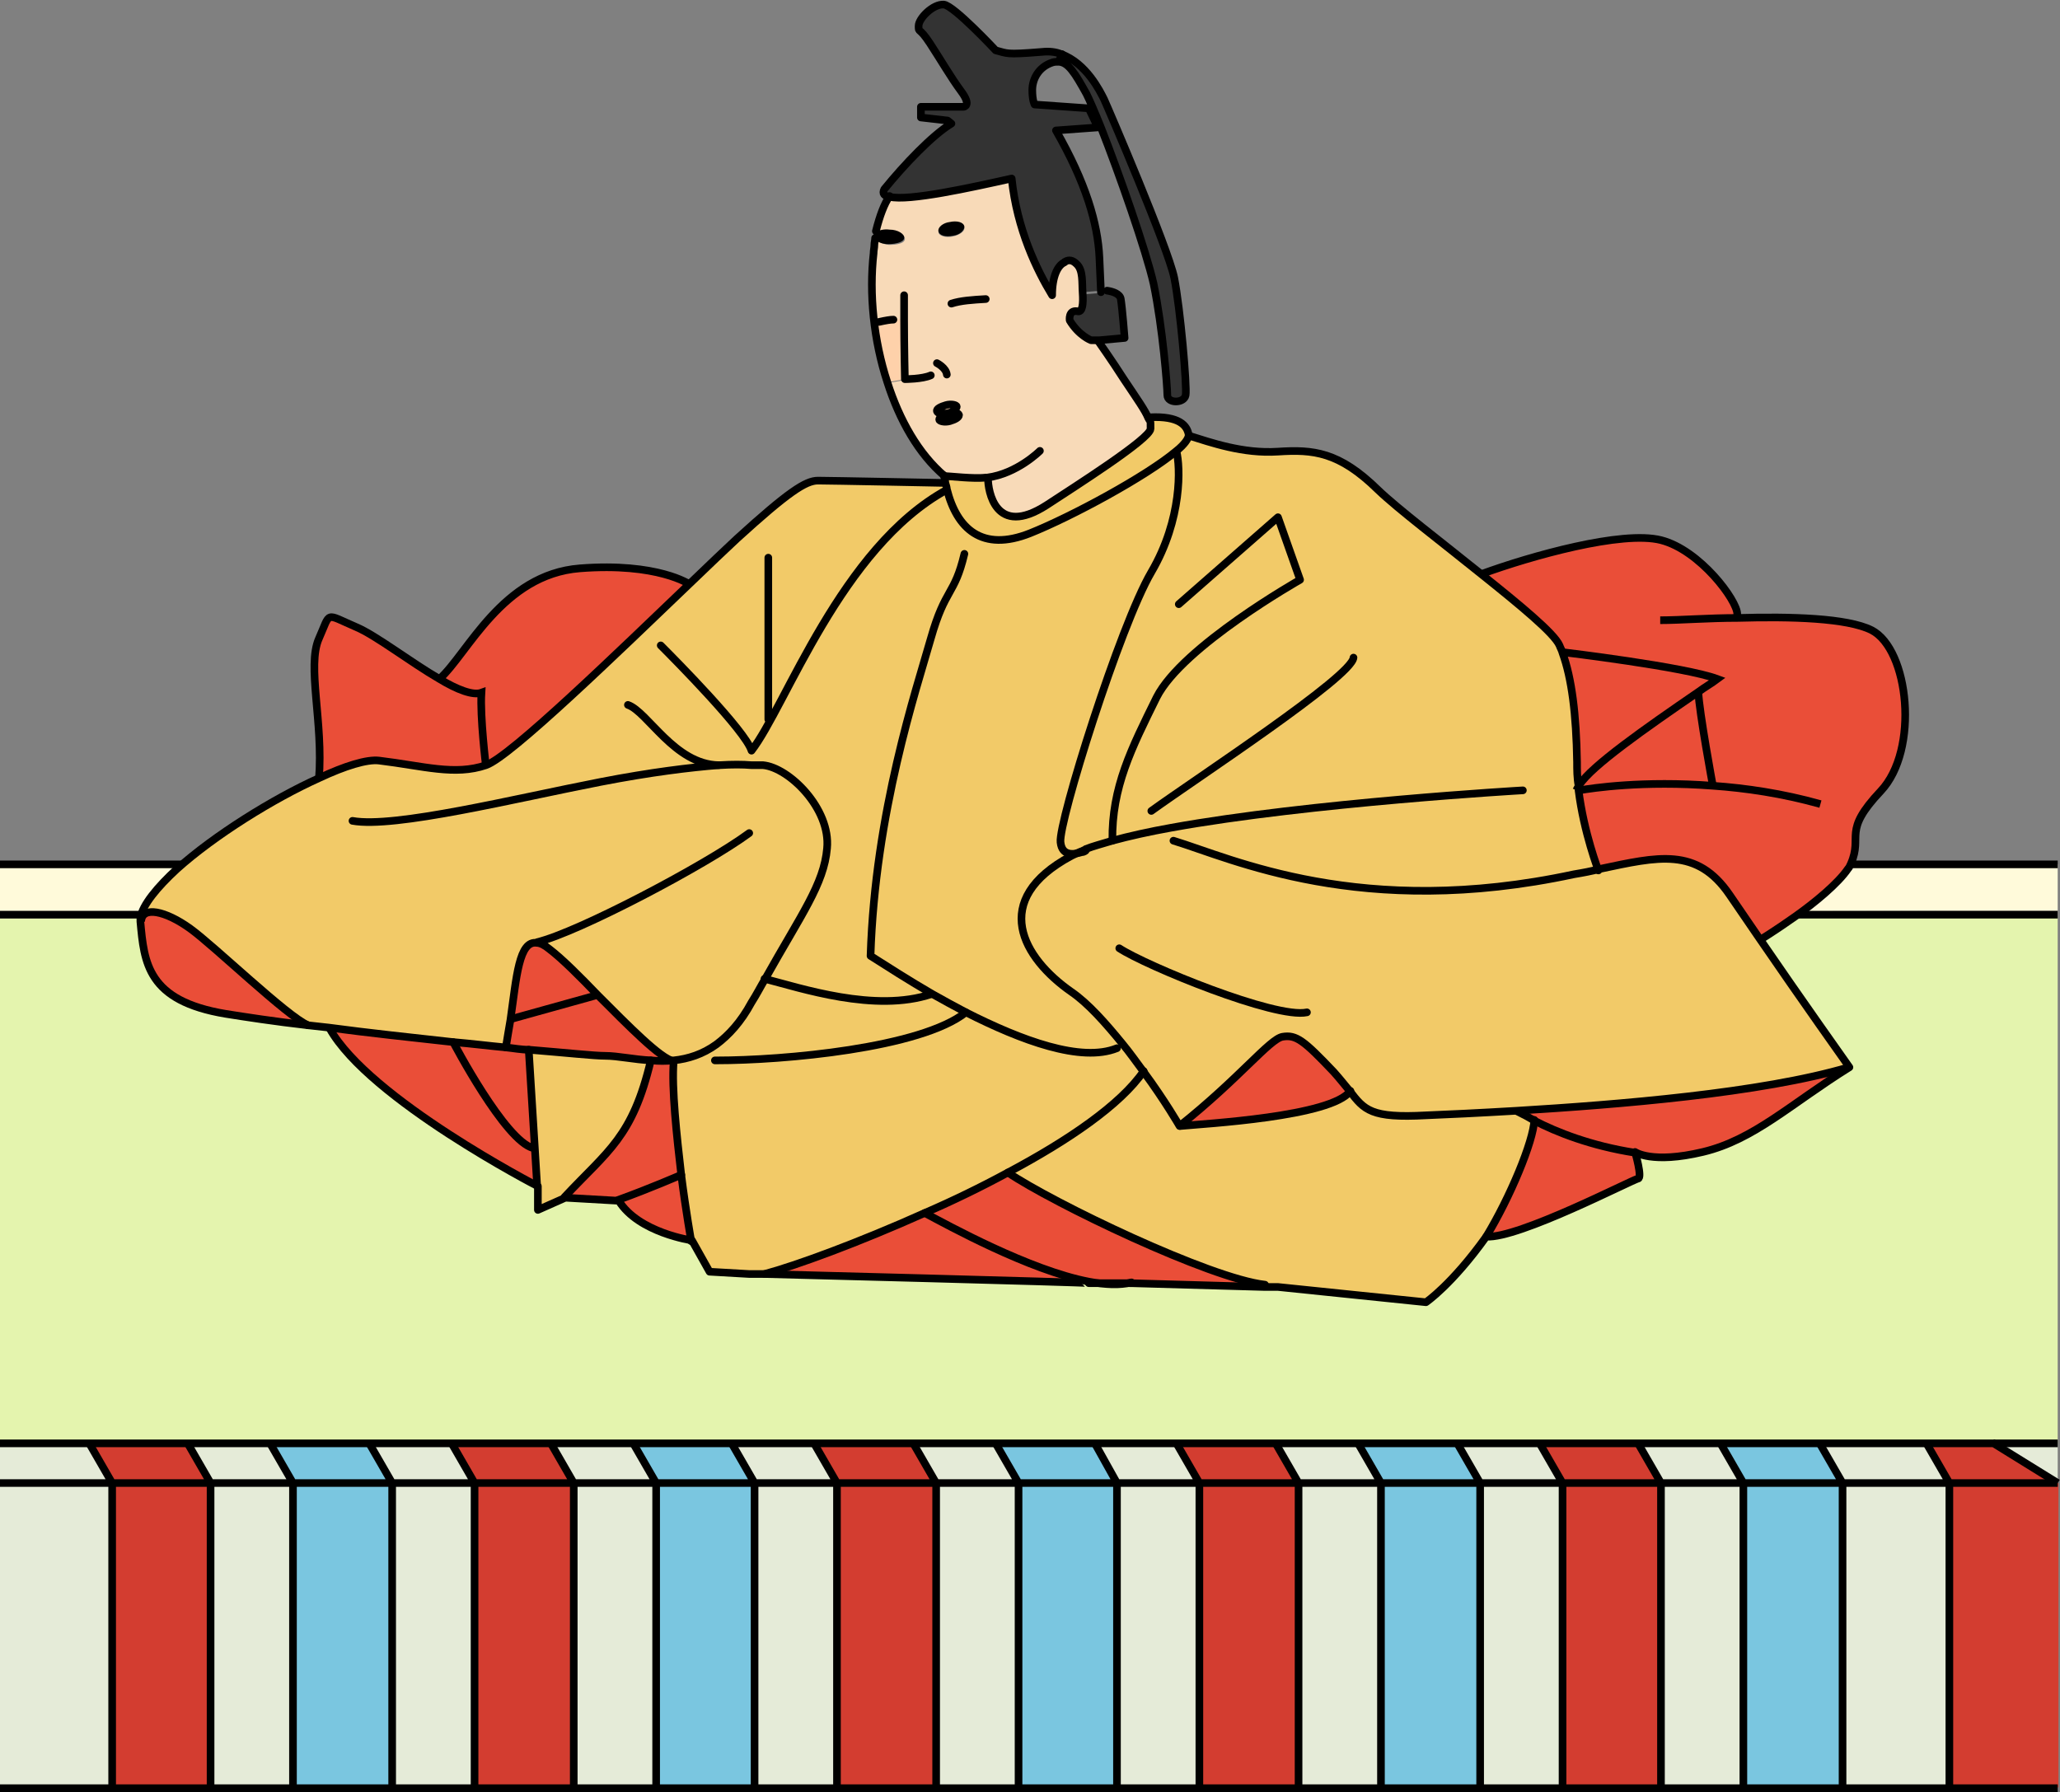 <svg version="1.1" id="レイヤー_1" xmlns="http://www.w3.org/2000/svg" x="0" y="0" viewBox="0 0 270 234.9" style="enable-background:new 0 0 270 234.9" xml:space="preserve"><rect x="0" y="0" width="270" height="234.9" fill="#808080" stroke="none"/><style>.st0{fill:#e5ebd8}.st1{fill:#d33d30}.st3{fill:#fffada}.st4{fill:#7ac6e0}.st5{fill:none;stroke:#000;stroke-miterlimit:10}.st6{fill:#ea4e38}.st7{fill:#f2ca68}.st8{fill:#333}.st10{fill:#fed1aa}.st11{fill:none;stroke:#000;stroke-linecap:round;stroke-linejoin:round}</style><g id="_レイヤー_3"><path class="st0" d="M269.7 189.2v5.2l-8.4-5.2zM241.5 194.4h14v39.9h-14zM252.5 189.2l3 5.2h-14l-3-5.2zM217.7 194.4h10.8v39.9h-10.8zM225.5 189.2l3 5.2h-10.8l-3-5.2zM194 194.4h10.8v39.9H194zM201.8 189.2l3 5.2H194l-3-5.2zM170.2 194.4H181v39.9h-10.8zM178 189.2l3 5.2h-10.8l-3-5.2zM146.4 194.4h10.8v39.9h-10.8zM154.2 189.2l3 5.2h-10.8l-2.9-5.2zM122.7 194.4h10.8v39.9h-10.8zM130.5 189.2l3 5.2h-10.8l-3-5.2zM98.9 194.4h10.8v39.9H98.9zM106.7 189.2l3 5.2H98.9l-3-5.2zM75.2 194.4H86v39.9H75.2zM83 189.2l3 5.2H75.2l-3-5.2zM51.4 194.4h10.8v39.9H51.4zM59.2 189.2l3 5.2H51.4l-3-5.2zM27.6 194.4h10.8v39.9H27.6zM35.4 189.2l3 5.2H27.6l-3-5.2zM0 194.4h14.7v39.9H0zM11.7 189.2l3 5.2H0v-5.2z"/><path class="st1" d="M255.5 194.4h14.3v39.9h-14.3z"/><path style="fill:#e4f4ae" d="M269.7 120.1v69.1H0v-68.8z"/><path class="st3" d="M269.7 119.4v.7L0 120.4l37-.3 217-.7z"/><path class="st3" d="M269.7 113.3v6.1H254l-217 .7-37 .3v-7.1z"/><path class="st1" d="M269.7 194.4h-14.2l-3-5.2h8.8z"/><path class="st4" d="M228.5 194.4h13v39.9h-13zM238.5 189.2l3 5.2h-13l-3-5.2z"/><path class="st1" d="M204.8 194.4h13v39.9h-13zM214.7 189.2l3 5.2h-12.9l-3-5.2z"/><path class="st4" d="M181 194.4h13v39.9h-13zM191 189.2l3 5.2h-13l-3-5.2z"/><path class="st1" d="M157.2 194.4h13v39.9h-13zM167.2 189.2l3 5.2h-13l-3-5.2z"/><path class="st4" d="M133.5 194.4h13v39.9h-13zM143.5 189.2l2.9 5.2h-12.9l-3-5.2z"/><path class="st1" d="M109.7 194.4h13v39.9h-13zM119.7 189.2l3 5.2h-13l-3-5.2z"/><path class="st4" d="M86 194.4h13v39.9H86zM95.9 189.2l3 5.2H86l-3-5.2z"/><path class="st1" d="M62.2 194.4h13v39.9h-13zM72.2 189.2l3 5.2h-13l-3-5.2z"/><path class="st4" d="M38.4 194.4h13v39.9h-13zM48.4 189.2l3 5.2h-13l-3-5.2z"/><path class="st1" d="M14.7 194.4h13v39.9h-13zM24.6 189.2l3 5.2H14.7l-3-5.2z"/><path class="st5" d="M0 189.2h261.3l8.4 5.2M269.7 234.4H0"/><path class="st5" d="m252.5 189.2 3 5.2v40M238.5 189.2l3 5.2v40M225.5 189.2l3 5.2v40M214.7 189.2l3 5.2v40M201.8 189.2l3 5.2v40M191 189.2l3 5.2v40M178 189.2l3 5.2v40M167.2 189.2l3 5.2v40M154.2 189.2l3 5.2v40M143.5 189.2l2.9 5.2v40M130.5 189.2l3 5.2v40M119.7 189.2l3 5.2v40M106.7 189.2l3 5.2v40M95.9 189.2l3 5.2v40M83 189.2l3 5.2v40M72.2 189.2l3 5.2v40M59.2 189.2l3 5.2v40M48.4 189.2l3 5.2v40M35.4 189.2l3 5.2v40M24.6 189.2l3 5.2v40M11.7 189.2l3 5.2v40M269.7 194.4H0M261.3 189.2h8.4M0 113.3h269.7M0 119.9h269.7"/></g><g id="_レイヤー_1"><path class="st6" d="M224.5 103s-1.8-9.7-1.9-12.3c.8-.6 1.7-1.1 2.5-1.7-4.4-1.5-20.2-3.5-20.2-3.5-.1-.4-.3-.7-.4-1-.8-1.6-5.2-5.3-10.2-9.3 6.3-2.3 18.3-5.7 23.4-4.4 5.1 1.3 10 7.9 10 9.7v.3c6.9-.2 14.3 0 17.5 1.6 4.9 2.5 6.3 15.7 1.2 21.1s-2.3 5.8-3.9 9.5c-.1.2-.2.5-.4.7-1.3 1.9-4.3 4.4-7 6.3-2.4 1.7-4.5 3-4.5 3-1.5-2.1-2.8-4.1-3.9-5.7-4.3-6.4-9.5-5-17-3.4 0 0-1.9-4.9-2.6-10.5 1.7-.3 8.4-1.3 17.5-.6l-.1.2z"/><path class="st7" d="M198.9 145.7c-5.1.3-9.3.5-11.9.6-7.2.3-8.1-.8-10-3.2-.6-.7-1.2-1.6-2.1-2.5-3.9-4.2-4.9-5-6.7-4.6-1.7.3-5.7 5.5-13.5 11.7 0 0-2-3.3-4.7-7.1-.9-1.2-1.8-2.5-2.8-3.7-2.2-2.7-4.6-5.3-6.7-6.8-6.3-4.4-10.8-11.9 0-17.8.4-.2.8-.4 1.3-.6.3 0 .5-.2.5-.2 1-.4 2.2-.8 3.5-1.1 2.2-.6 4.8-1.2 7.7-1.7l.3 1.7c7.6 2.3 24.6 10.4 52.5 4.4 1.2-.2 2.3-.4 3.4-.7 7.6-1.6 12.7-2.9 17 3.4 1.1 1.6 2.4 3.5 3.9 5.7 5.2 7.6 11.8 16.9 11.8 16.9-11.5 3.4-30.3 4.9-43.5 5.6z"/><path class="st6" d="M242.4 140c-7.7 4.8-12.5 9.5-19.2 11.1s-8.9 0-8.9 0c-5.8-.9-10.3-2.7-13.2-4.2-.9-.4-1.6-.9-2.2-1.2 13.2-.8 32-2.3 43.5-5.7zM225.1 89c-.8.6-1.7 1.1-2.5 1.7-7 4.8-14 9.7-15.6 12.2-.1-1-.2-2.1-.2-3.1-.1-6.3-.6-11-1.9-14.3 0 0 15.9 1.9 20.2 3.5z"/><path class="st6" d="M222.6 90.7c.1 2.6 1.9 12.3 1.9 12.3-9-.7-15.7.3-17.5.6v-.6c1.7-2.6 8.7-7.5 15.6-12.2v-.1zM214.3 151.1s1 3.4.4 3.5c-.7.1-15.7 7.9-19.9 7.6 3.1-5.1 6.2-12.5 6.3-15.3 2.9 1.5 7.4 3.3 13.2 4.2z"/><path class="st7" d="M153.5 108.5c-2.8.5-5.5 1.1-7.7 1.7-1.3.4-2.5.7-3.5 1.1-.2 0-.4.1-.5.2-.9.3-2.6.6-2.8-1.3-.2-2.6 7.9-28.4 11.9-35.4 4.1-7 3.8-13.8 3.3-15.8 1-.9 1.6-1.6 1.6-2.1 2.9.9 7.1 2.4 11.7 2.1s8 0 13.1 5c2.6 2.5 8.4 6.9 13.6 11.1 5 4 9.5 7.7 10.2 9.3.1.3.3.6.4 1 1.2 3.3 1.8 8 1.9 14.3 0 1 0 2.1.2 3.1-.2.3-.3.5-.4.7h.4c.7 5.6 2.6 10.5 2.6 10.5-1.1.2-2.2.5-3.4.7-27.9 6-45-2.2-52.5-4.4l-.3-1.7.2-.1zM198.9 145.7c.6.3 1.4.7 2.2 1.2 0 2.8-3.3 10.2-6.3 15.3-4.5 6.3-7.9 8.6-7.9 8.6l-19.4-2h-1.8v-.2c-7.3-.8-27.8-10.7-33.7-14.7 7.9-4.2 14.8-8.9 17.8-13.3 2.8 3.8 4.7 7.1 4.7 7.1 3.1-.3 19.9-1.2 22.3-4.6 1.9 2.5 2.8 3.6 10 3.2 2.6-.1 6.8-.3 11.9-.6h.2z"/><path class="st6" d="M174.9 140.5c.9 1 1.5 1.8 2.1 2.5-2.5 3.4-19.3 4.3-22.3 4.6 7.9-6.3 11.8-11.4 13.5-11.7 1.8-.3 2.8.5 6.7 4.6zM165.9 168.5v.2l-17.6-.4h-5.6c-7.8-1.7-18.5-7.5-21.5-9.2 3.7-1.6 7.4-3.4 10.9-5.3 5.9 4 26.5 13.9 33.7 14.7h.1z"/><path class="st8" d="M154 36.3c.8 3.9 1.7 14.3 1.5 15.4s-2.3 1.1-2.4 0c0-1.1-.6-8.7-1.8-14.6-.9-4.4-4.4-14.4-6.9-20.5-.8-2-1.5-3.6-1.9-4.4-1.5-2.7-2.3-4.2-3.7-4.2l.4-.9c3.3 1.1 5.1 4.9 5.6 5.9.7 1.2 8.4 19.4 9.2 23.3z"/><path class="st7" d="M124.1 64.2c0-.2-.1-.5-.2-.8 0-.3-.1-.6-.2-1 .2 0 .4 0 .7.1 1.8.3 3.4.3 4.8.1h.2c0 1.6.9 8 7.7 3.5 3.5-2.3 13.6-8.7 13.6-10s0-.8-.3-1.4h.1c3.9-.3 4.9 1 5.1 2.3 0 .5-.6 1.3-1.6 2.1-3.9 3.3-13.7 8.6-19.2 10.8-6.3 2.5-9.6-.6-10.9-5.8l.2.1z"/><path class="st7" d="M122.2 130.3c-7.5 2.5-17.3-.7-21.9-2 4.8-8.4 7.8-12.4 8.1-17.1.4-5.2-5.1-10.6-8.4-10.9h-1.5v-1.8c4.6-5.8 11.7-26.6 25.7-34.2 1.3 5.2 4.6 8.3 10.9 5.8 5.5-2.2 15.3-7.5 19.2-10.8.5 1.9.8 8.8-3.3 15.8s-12.2 32.8-11.9 35.4c.2 1.9 1.8 1.6 2.8 1.3-.5.2-.9.4-1.3.6-10.8 5.8-6.3 13.4 0 17.8 2.2 1.5 4.5 4.1 6.7 6.8l-.8.6c-4.6 1.8-12.5-1-19.8-4.7-1.5-.8-3-1.6-4.4-2.4l-.1-.2z"/><path d="M129.5 62.7h-.2c-1.5.1-4.9-.2-5.4-.2-3.4-2.8-5.9-7.3-7.5-12.3l2.3-.4s-.1-4.5-.1-7.8h-1.4c-.4 0-1 0-1.9.3h-.6c-.4-3.1-.5-6.2-.2-8.9 0-.4 0-.7.1-1.1 0-.3 0-.6.1-.9.3.3 1 .6 1.8.7 1.1 0 2.1-.2 2.1-.8 0-.5-.8-1-1.9-1.1-.7 0-1.4 0-1.8.3.4-2 1-3.7 1.8-4.6 2.5.6 10.6-1.2 16-2.4.7 6.7 3.3 12 5.3 15.3 0-2.1.8-3.7 1.6-4.3.5-.3 1-.2 1.5.3.3.9.7 2.5.8 3.8.1 1.4 0 2.6-.7 2.4-1.2-.2-1 1.2-1 1.2 1.2 2 2.8 2.6 2.8 2.6h1.1s1.6 2.4 3.3 4.8c1.8 2.7 2.8 4.1 3.2 5.1.2.5.3.9.3 1.4 0 1.3-10.2 7.8-13.6 10-6.8 4.5-7.7-2-7.7-3.4h-.1zM124.9 31c.9-.2 1.6-.7 1.5-1.2s-.9-.8-1.9-.6c-.9.2-1.6.7-1.5 1.2 0 .5.9.8 1.9.6zm-.4 24.2c.7-.2 1.2-.5 1.2-.8 0-.2-.5-.3-1.1-.3.5-.2.8-.5.8-.7 0-.3-.7-.4-1.4-.2s-1.2.5-1.2.8.5.3 1.1.3c-.5.2-.8.5-.8.7 0 .3.7.4 1.4.2z" style="fill:#f8dab8"/><path class="st7" d="M93.9 139c8.8 0 26.8-1.6 32.7-6.3 7.3 3.7 15.1 6.6 19.8 4.7l.8-.6c1 1.2 1.9 2.5 2.8 3.7-3 4.4-9.9 9.1-17.8 13.3-3.5 1.9-7.3 3.7-10.9 5.3-8.7 3.9-16.9 6.8-21 8h-2l-5.2-.3-2.3-4.1s-.6-3.8-1.3-8.6c-.7-5.2-1.4-11.6-1-15 1.9-.2 3.8-.8 5.6-2.1v2.1l-.2-.1z"/><path class="st8" d="m147.4 44.4-3.3.3 3-.3s-.3-3.9-.5-5.1c-.1-.7-1-1-1.6-1.1.7 0 1.7.3 1.8 1.1.2 1.2.5 5.1.5 5.1h.1z"/><path class="st8" d="m147.1 44.4-3 .3H143s-1.5-.6-2.8-2.5c0 0-.2-1.4 1-1.2.7.1.8-1.1.7-2.4l2.4-.2h.7c.6 0 1.4.3 1.6 1.1.2 1.2.5 5.1.5 5.1v-.2zM116.6 25.7c-.7-.2-1-.5-.7-1 2.5-3.2 6.3-7.1 8.8-8.6l-.5-.4-3.6-.4v-1.4h5.7s1.1 0-.3-2c-1.4-1.9-2.6-4-4.1-6.3s-1.5-1.4-1.5-2.3 1.9-2.9 3.3-2.8c1.4.1 6.8 6 6.8 6 1.6.4 1.2.6 6.1.2.9 0 1.7 0 2.5.3l-.4.9c-.2 0-.5 0-.8.1-1.8.7-2.7 2.3-2.6 3.6 0 1.4.3 1.9.3 1.9l7.1.5 1.2 2.5-5.5.4c3.9 6.8 5.5 12.2 5.7 16.7l.2 4.5-2.4.2c-.1-1.4 0-3-.8-3.8-.3-.8-.9-.8-1.5-.3-.9.5-1.6 2-1.6 4.3-2-3.4-4.6-8.7-5.3-15.3-5.4 1.1-13.5 2.9-16.1 2.5z"/><path class="st6" d="m142.7 168.1-42.5-1.1c4.1-1.1 12.3-4.1 21-8 3 1.6 13.7 7.5 21.5 9v.1z"/><path class="st7" d="M141.7 111.6c.2 0 .4-.1.5-.2 0 0-.3.1-.5.2z"/><path class="st8" d="M141.1 34.6c.9.8.7 2.5.8 3.8-.1-1.4-.5-3-.8-3.8zM139.6 34.3c.6-.5 1.2-.5 1.5.3-.5-.5-1-.6-1.5-.3zM139.6 34.3c-.8.7-1.6 2.2-1.6 4.3 0-2.4.7-3.9 1.6-4.3z"/><path class="st10" d="M123.8 62.5c.5 0 3.9.4 5.4.2-1.4.2-3 .2-4.8-.1-.2 0-.5 0-.7-.1h.1z"/><path d="M126.4 29.7c0 .5-.6 1.1-1.5 1.2-.9.2-1.8 0-1.9-.6-.1-.5.6-1.1 1.5-1.2.9-.2 1.8 0 1.9.6z"/><path class="st10" d="M125.7 54.4c0 .3-.5.6-1.2.8s-1.4 0-1.4-.2.3-.5.8-.7h.3c.1 0 .3 0 .4-.1.6 0 1 0 1.1.2zM125.4 53.4c0 .2-.3.5-.8.7h-.3c-.1 0-.3 0-.4.1-.6 0-1 0-1.1-.3s.5-.6 1.2-.8 1.4 0 1.4.3z"/><path class="st10" d="M124.3 54.2h.3-.3c-.2.1-.3.1-.4.1.1 0 .3 0 .4-.1z"/><path class="st7" d="M98.5 98.4v1.8h1.5c3.4.3 8.9 5.7 8.4 10.9-.4 4.7-3.4 8.7-8.1 17.1-.6 1-1.1 2-1.8 3.1-1.4 2.6-3 4.3-4.6 5.5-1.8 1.3-3.7 1.9-5.6 2.1-1.6-.3-5.8-4.6-9.9-8.6-2.4-2.4-4.8-4.8-6.4-6.1-.6-.5-1.1-.7-1.6-.8-2.4-.3-2.7 4.5-3.5 10.1l-.6 3.6c-2.2-.2-4.5-.5-6.9-.7-5.4-.6-11.1-1.2-16.3-1.9l-2.7-.3c-2.7-1.1-12.3-10.4-15.5-12.7-3.2-2.3-6.2-3-6.4-.9v-.5c.3-1.7 2.2-4 4.8-6.4 4.9-4.4 12.6-9.2 18.6-11.9 3.4-1.6 6.3-2.5 7.9-2.3 5.8.7 9.9 2 14 .6C67 99 81.2 85.2 90.5 76.3c2.6-2.5 4.8-4.6 6.2-5.9 6.7-6.1 9-7.6 10.6-7.6s16.5.3 16.5.3h.2c0 .2.1.5.2.7-13.9 7.6-21.1 28.4-25.6 34.2l-.1.4z"/><path class="st7" d="M122.2 130.3c1.4.8 2.9 1.6 4.4 2.4-5.9 4.7-23.9 6.3-32.7 6.3v-2.1c1.6-1.2 3.2-2.9 4.6-5.5.6-1.1 1.2-2.2 1.8-3.1 4.7 1.2 14.5 4.5 21.9 2z"/><path d="M116.6 30.1c1.1 0 2 .6 1.9 1.1 0 .5-1 .8-2.1.8-.8 0-1.4-.3-1.8-.7 0-.3.1-.6.2-.9.4-.2 1-.4 1.8-.3z"/><path class="st10" d="m118.6 49.7-2.3.4c-.8-2.5-1.3-5.2-1.6-7.9h.6c.9-.3 1.5-.4 1.9-.4h1.4c0 3.4.1 7.8.1 7.8l-.1.1zM123.7 62.4c-3.3-2.1-5.9-6.8-7.5-12.3 1.6 5 4.1 9.4 7.5 12.3z"/><path d="M114.9 30.4c0 .3-.1.6-.2.9-.1-.1-.2-.3-.2-.4 0-.2.1-.3.4-.5z"/><path class="st10" d="M114.7 31.3c0 .3-.1.6-.1.9 0-.3 0-.6.1-.9z"/><path class="st6" d="M89.3 154c.6 4.7 1.3 8.6 1.3 8.6s-7-1-9.6-5.2c4.4-1.6 7.8-3.1 8.3-3.3v-.1z"/><path class="st6" d="M88.3 139c-.3 3.5.4 9.8 1 15-.5.2-3.9 1.7-8.3 3.3l-7-.4c5.7-6.1 8.9-7.8 11.3-17.9h3z"/><path class="st6" d="M85.4 139c-2.3-.1-4.4-.6-6.1-.6-1.4 0-5.1-.4-10-.8-1 0-2-.2-3-.3l.6-3.6 11.5-3.3c4 4 8.2 8.3 9.9 8.6-1 .1-2 .1-2.9 0z"/><path class="st7" d="M85.4 139c-2.5 10.1-5.7 11.7-11.3 17.9l-3.6 1.6v-3.1l-.3-5-.8-12.9c4.9.5 8.6.8 10 .8 1.7 0 3.8.5 6 .7z"/><path class="st6" d="M76 74.5c10.2-.8 14.4 2.1 14.4 2.1-9.3 8.9-23.5 22.7-26.7 23.8 0 0-.8-6.5-.6-9.7-1.1.5-3.1-.4-5.5-1.8 3.7-3.3 8.2-13.7 18.4-14.5v.1zM70.4 123.5c.4 0 1 .3 1.6.8 1.7 1.3 4 3.6 6.4 6.1l-11.5 3.3c.8-5.6 1.1-10.5 3.5-10.1v-.1zM70.1 150.5l.3 5s-22.1-11.4-27.3-20.7c5.2.6 10.9 1.3 16.3 1.9 0 0 6.8 13 10.5 13.9l.2-.1z"/><path class="st6" d="m66.3 137.3 3 .3.8 12.9h-.2c-3.6-1-10.5-13.9-10.5-13.9 2.4.3 4.7.5 6.9.7zM63.1 90.7c-.2 3.2.6 9.7.6 9.7-4.1 1.5-8.1.1-14-.6-1.6-.2-4.5.7-7.9 2.3.6-7.4-1.6-14.8 0-18.4s.7-3.3 4.9-1.5c2.6 1.1 7.1 4.6 10.9 6.8 2.3 1.4 4.4 2.2 5.5 1.8v-.1zM40.4 134.4c-4.4-.5-8.3-1.1-10.8-1.5-10.3-1.7-10.7-6.7-11.2-12.1.1-2.1 3.2-1.4 6.4.9s12.8 11.6 15.6 12.7z"/><path class="st11" d="m139.2 7.1-.4.9M114.7 31.2h0c0 .3-.1.6-.1.9 0 .4-.1.7-.1 1.1-.6 5.3 0 11.4 1.8 16.9h0c1.6 5 4.1 9.4 7.5 12.3h0c.5 0 3.9.4 5.4.2h.2c3.9-.5 6.9-3.5 6.9-3.5M116.6 25.7c-.7 1-1.3 2.6-1.8 4.6"/><path class="st11" d="M129.5 62.8c0 1.4.9 7.8 7.7 3.4 3.5-2.3 13.6-8.7 13.6-10s0-.8-.3-1.4c-.4-1-1.4-2.4-3.2-5.1-1.6-2.5-3.3-4.9-3.3-4.9M118.5 38.7v3.2c0 3.4.1 7.8.1 7.8s2.3 0 3.4-.5M115.2 42.2c.9-.2 1.5-.3 1.9-.3M124.7 39.8c1.2-.4 2.8-.5 4.5-.6M40.4 134.4c-4.4-.5-8.3-1.1-10.8-1.5-10.3-1.7-10.7-6.7-11.2-12.1v-.5c.3-1.7 2.2-4 4.8-6.4 4.9-4.4 12.6-9.2 18.6-11.9 3.4-1.6 6.3-2.5 7.9-2.3 5.8.7 9.9 2 14 .6 3.2-1.1 17.4-14.9 26.7-23.8 2.6-2.5 4.8-4.6 6.2-5.9 6.7-6.1 9-7.6 10.6-7.6s16.5.3 16.5.3"/><path class="st11" d="M94.3 100.3c1.7-.1 3-.1 4.2 0h1.5c3.4.3 8.9 5.7 8.4 10.9-.4 4.7-3.4 8.7-8.1 17.1-.6 1-1.1 2-1.8 3.1-1.4 2.6-3 4.3-4.6 5.5-1.8 1.3-3.7 1.9-5.6 2.1-1 .1-2 .1-2.9 0-2.3-.1-4.4-.6-6.1-.6-1.4 0-5.1-.4-10-.8-1 0-2-.2-3-.3-2.2-.2-4.5-.5-6.9-.7-5.4-.6-11.1-1.2-16.3-1.9l-2.7-.3M46.2 107.6c5.5 1 21.2-2.9 32.5-5.1 6.7-1.3 11.8-1.9 15.5-2.2"/><path class="st11" d="M82.3 92.4c2.6.9 6.1 7.8 11.9 7.9h0M86.6 84.6c1.9 1.9 11.1 11.2 11.9 13.8 4.5-5.8 11.7-26.6 25.6-34.2h0M100.7 73.1v21.2M150.7 54.7c3.9-.2 4.9 1.1 5.1 2.3 0 .5-.6 1.3-1.6 2.1-3.9 3.3-13.7 8.6-19.2 10.8-6.3 2.5-9.6-.6-10.9-5.8 0-.2-.1-.5-.2-.8 0-.3-.1-.6-.2-1M126.4 72.6c-1.3 5.5-2.5 4.4-4.4 11.1s-7.3 22.7-7.9 41.6c2.2 1.4 5 3.2 8.1 5 1.4.8 2.9 1.6 4.4 2.4 7.3 3.7 15.1 6.6 19.8 4.7M149.9 140.5c2.8 3.8 4.7 7.1 4.7 7.1 7.9-6.3 11.8-11.4 13.5-11.7 1.8-.3 2.8.5 6.7 4.6.9 1 1.5 1.8 2.1 2.5 1.9 2.5 2.8 3.6 10 3.2 2.6-.1 6.8-.3 11.9-.6 13.2-.8 32-2.3 43.5-5.7"/><path class="st11" d="M141.7 111.6c-.5.2-.9.4-1.3.6-10.8 5.8-6.3 13.4 0 17.8 2.2 1.5 4.5 4.1 6.7 6.8 1 1.2 1.9 2.5 2.8 3.7M142.3 111.4c-.2 0-.4.1-.5.2M145.8 110.2c-1.3.4-2.5.7-3.5 1.1M199.6 103.6s-27.9 1.6-46.1 4.9c-2.8.5-5.5 1.1-7.7 1.7"/><path class="st11" d="M154.2 59.2c.5 1.9.8 8.8-3.3 15.8s-12.2 32.8-11.9 35.4c.2 1.9 1.8 1.6 2.8 1.3h0c.3 0 .5-.2.5-.2h0M154.5 79.2l13-11.4 2.9 8.2s-15.4 8.7-18.8 15.4c-3.3 6.7-5.9 11.8-5.8 18.8h0M150.9 106.3c5.8-4.2 26.3-17.6 26.5-20.1M148.3 168.2h-5.6c0-.1-42.5-1.2-42.5-1.2h-2l-5.2-.3-2.3-4.1s-7-1-9.6-5.2l-7-.4-3.6 1.6v-3.1s-22.1-11.4-27.3-20.7"/><path class="st11" d="M153.8 110.2c7.6 2.3 24.6 10.4 52.5 4.4 1.2-.2 2.3-.4 3.4-.7 7.6-1.6 12.7-2.9 17 3.4 1.1 1.6 2.4 3.5 3.9 5.7 5.2 7.6 11.8 16.9 11.8 16.9h0c-7.7 4.8-12.5 9.5-19.2 11.1s-8.9 0-8.9 0 1 3.4.4 3.5c-.7.1-15.7 7.9-19.9 7.6-4.5 6.3-7.9 8.6-7.9 8.6l-19.4-2h-1.8l-17.6-.5M69.3 137.6l.8 12.9.3 4.9M74 156.9c5.7-6.1 8.9-7.8 11.3-17.9h0M81 157.3c4.4-1.6 7.8-3.1 8.3-3.3h0M93.7 139h.2c8.8 0 26.8-1.6 32.7-6.3M100.2 128.3c4.7 1.2 14.5 4.5 21.9 2M100.2 167c4.1-1.1 12.3-4.1 21-8 3.7-1.6 7.4-3.4 10.9-5.3 7.9-4.2 14.8-8.9 17.8-13.3h0"/><path class="st11" d="M121.2 159c3 1.6 13.7 7.5 21.5 9 2.1.4 4.1.5 5.6.1h0M132.1 153.7c5.9 4 26.5 13.9 33.7 14.7M146.7 124.3c3.5 2.3 20.5 9.3 24.6 8.4M198.9 145.7h0c.6.3 1.4.7 2.2 1.2 2.9 1.5 7.4 3.3 13.2 4.2"/><path class="st11" d="M194.8 162.1c3.1-5.1 6.2-12.5 6.3-15.3M155.8 57.1c2.9.9 7.1 2.4 11.7 2.1s8 0 13.1 5c2.6 2.5 8.4 6.9 13.6 11.1 5 4 9.5 7.7 10.2 9.3.1.3.3.6.4 1 1.2 3.3 1.8 8 1.9 14.3 0 1 0 2.1.2 3.1v.6c.7 5.6 2.6 10.5 2.6 10.5"/><path class="st5" d="M41.8 102.1c.6-7.4-1.6-14.8 0-18.4s.7-3.3 4.9-1.5c2.6 1.1 7.1 4.6 10.9 6.8 2.3 1.4 4.4 2.2 5.5 1.8-.2 3.2.6 9.7.6 9.7"/><path class="st5" d="M57.6 89c3.7-3.3 8.2-13.7 18.4-14.5s14.4 2.1 14.4 2.1M194.3 75.2c6.3-2.3 18.3-5.7 23.4-4.4 5.1 1.3 10 7.9 10 9.7M217.6 81.3c2.7 0 6.3-.3 10.2-.3 6.9-.2 14.3 0 17.5 1.6 4.9 2.5 6.3 15.7 1.2 21.1s-2.3 5.8-3.9 9.5c-.1.2-.2.5-.4.7-1.3 1.9-4.3 4.4-7 6.3-2.4 1.7-4.5 3-4.5 3"/><path class="st5" d="M206.6 103.6h.4c1.7-.3 8.4-1.3 17.5-.6 4.3.3 9.1 1 14.1 2.4"/><path class="st5" d="M204.9 85.5s15.9 1.9 20.2 3.5c-.8.6-1.7 1.1-2.5 1.7-7 4.8-14 9.7-15.6 12.2-.2.3-.3.5-.4.7"/><path class="st5" d="M222.6 90.7c.1 2.6 1.9 12.3 1.9 12.3"/><path class="st11" d="M139.6 34.3c.5-.3 1-.2 1.5.3.9.8.7 2.5.8 3.8h0c.1 1.4 0 2.6-.7 2.4-1.2-.2-1 1.2-1 1.2 1.2 2 2.8 2.6 2.8 2.6h1.1l3.3-.3s-.3-3.9-.5-5.1c-.1-.7-1.1-1-1.8-1.1"/><path class="st11" d="m144.3 38.3-.2-4.5c-.2-4.5-1.8-9.9-5.7-16.7l5.5-.4-1.2-2.5-7.1-.5s-.3-.5-.3-1.9.8-3 2.6-3.6c.3-.1.5-.1.8-.1 1.3 0 2.2 1.5 3.7 4.2.4.8 1.1 2.4 1.9 4.4 2.4 6.1 5.9 16.1 6.9 20.5 1.2 5.8 1.8 13.5 1.8 14.6s2.2 1.1 2.4 0-.7-11.4-1.5-15.4c-.8-3.9-8.6-22.1-9.2-23.4-.5-1-2.3-4.7-5.6-5.9-.7-.3-1.6-.4-2.5-.3-4.9.4-4.5.2-6.1-.2 0 0-5.5-5.9-6.8-6-1.4-.1-3.3 1.8-3.3 2.8s0 0 1.5 2.3 2.7 4.4 4.1 6.3.3 2 .3 2h-5.6v1.4l3.5.4.5.4c-2.5 1.5-6.2 5.4-8.8 8.6-.3.6 0 .9.7 1 2.5.6 10.6-1.2 16-2.4.7 6.7 3.3 12 5.3 15.3 0-2.4.7-3.9 1.6-4.3M66.3 137.3h0c.2-1.2.4-2.5.6-3.6.8-5.6 1.1-10.5 3.5-10.1.4 0 1 .3 1.6.8 1.7 1.3 4 3.6 6.4 6.1 4 4 8.2 8.3 9.9 8.6-.3 3.5.4 9.8 1 15 .6 4.7 1.3 8.6 1.3 8.6M70.4 123.5h0c5.4-1.3 22.1-10.1 27.8-14.3M154.7 147.6c3.1-.3 19.9-1.2 22.3-4.6"/><path class="st5" d="M18.5 120.8c.1-2.1 3.2-1.4 6.4.9s12.8 11.6 15.5 12.7M66.9 133.6l11.5-3.2"/><path class="st11" d="M59.4 136.6s6.8 13 10.5 13.9M122.8 47.6s1.2.6 1.3 1.5M124.6 54.1c-.1 0-.3 0-.4.1h-.3c-.6 0-1 0-1.1-.3s.5-.6 1.2-.8 1.4 0 1.4.2-.3.5-.8.8"/><path class="st11" d="M124.6 54.1c.6 0 1 0 1.1.3 0 .3-.5.6-1.2.8s-1.4 0-1.4-.2.3-.5.8-.7c.1 0 .3 0 .4-.1.1 0 .2 0 .3-.1h0z"/></g></svg>